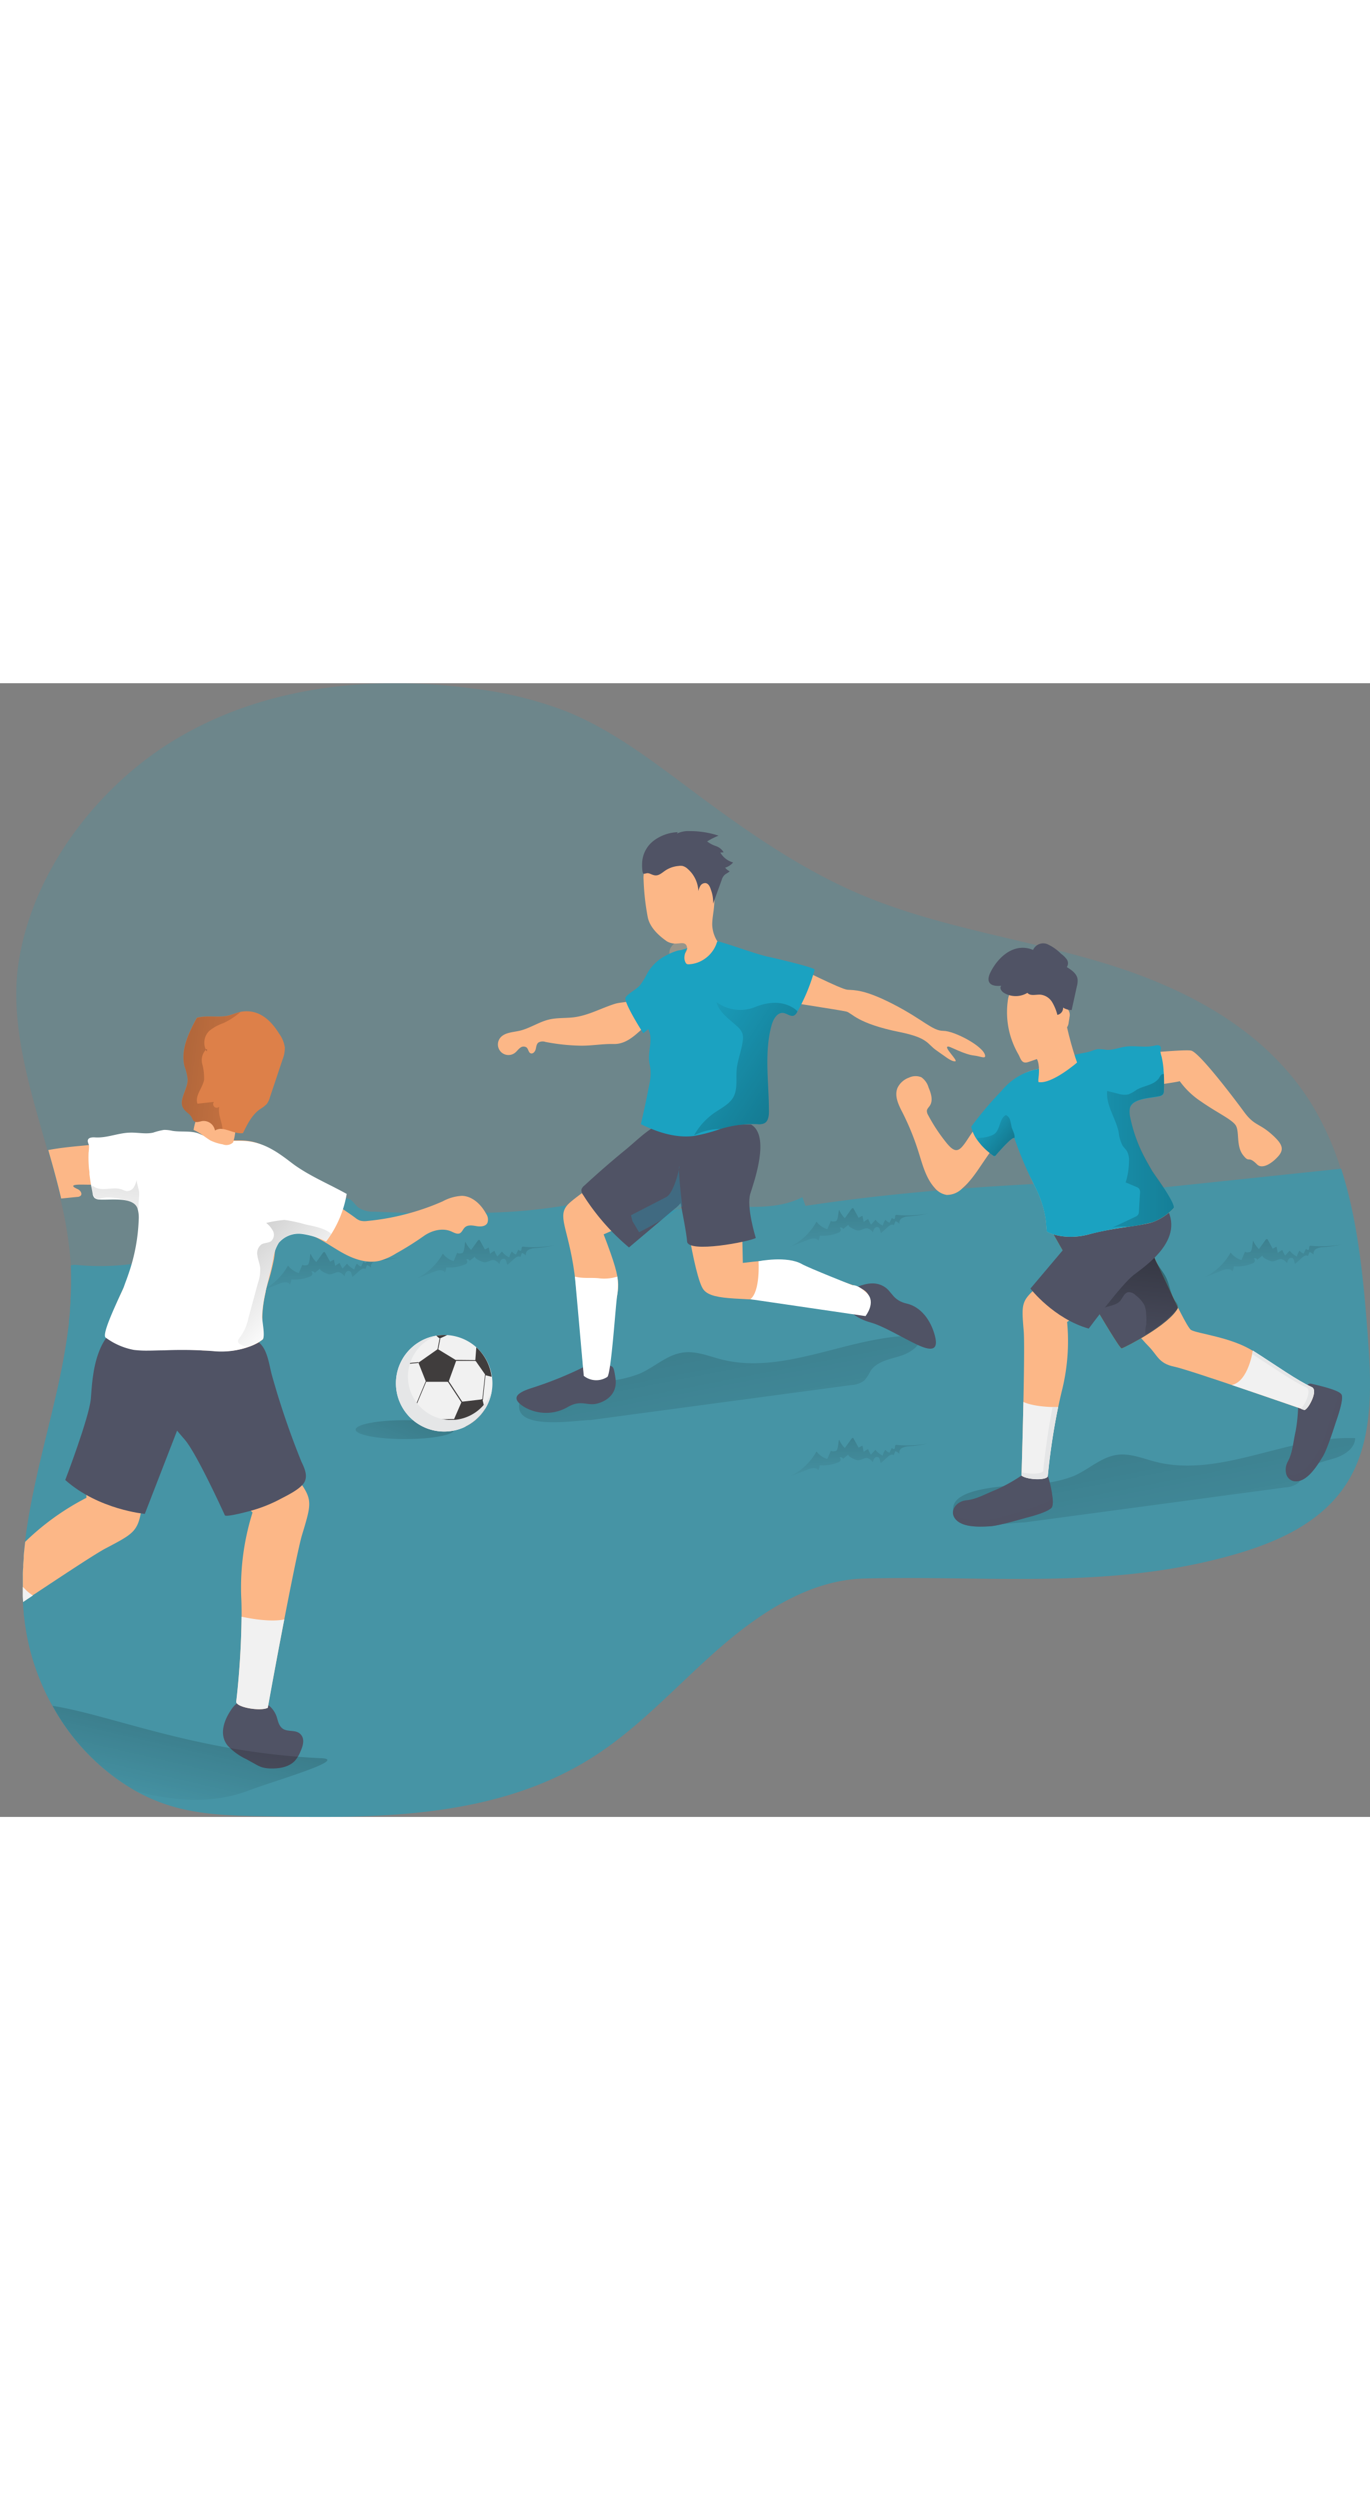 <svg id="Layer_1" data-name="Layer 1" xmlns="http://www.w3.org/2000/svg" xmlns:xlink="http://www.w3.org/1999/xlink" viewBox="0 0 332.99 275.44" data-imageid="football-team-monochromatic" imageName="Football team" class="illustrations_image" style="width: 151px;"><rect x="0" y="0" width="332.99" height="275.44" fill="#808080" stroke="none"/><defs><linearGradient id="linear-gradient" x1="302.1" y1="196.85" x2="325.39" y2="77.86" gradientTransform="matrix(1, 0, 0, -1, 0, 352)" gradientUnits="userSpaceOnUse"><stop offset="0.01"/><stop offset="0.08" stop-opacity="0.69"/><stop offset="0.21" stop-opacity="0.32"/><stop offset="1" stop-opacity="0"/></linearGradient><linearGradient id="linear-gradient-2" x1="196.59" y1="221.7" x2="219.88" y2="102.71" xlink:href="#linear-gradient"/><linearGradient id="linear-gradient-3" x1="316.69" y1="172.04" x2="313.32" y2="137.86" xlink:href="#linear-gradient"/><linearGradient id="linear-gradient-4" x1="148.35" y1="152.65" x2="130.63" y2="109.62" xlink:href="#linear-gradient"/><linearGradient id="linear-gradient-5" x1="246.22" y1="192.32" x2="201.32" y2="222.36" xlink:href="#linear-gradient"/><linearGradient id="linear-gradient-6" x1="356.81" y1="191.29" x2="285.41" y2="191.63" xlink:href="#linear-gradient"/><linearGradient id="linear-gradient-7" x1="287.81" y1="189.59" x2="276.2" y2="199.15" xlink:href="#linear-gradient"/><linearGradient id="linear-gradient-8" x1="117.75" y1="190.89" x2="118.42" y2="155.45" xlink:href="#linear-gradient"/><linearGradient id="linear-gradient-9" x1="155.39" y1="193.79" x2="156.06" y2="158.34" xlink:href="#linear-gradient"/><linearGradient id="linear-gradient-10" x1="84.11" y1="172.07" x2="84.78" y2="136.62" xlink:href="#linear-gradient"/><linearGradient id="linear-gradient-11" x1="246.19" y1="201.55" x2="246.87" y2="166.1" xlink:href="#linear-gradient"/><linearGradient id="linear-gradient-12" x1="246.16" y1="145.71" x2="246.84" y2="110.27" xlink:href="#linear-gradient"/><linearGradient id="linear-gradient-13" x1="346.84" y1="194.04" x2="347.51" y2="158.6" xlink:href="#linear-gradient"/><linearGradient id="linear-gradient-14" x1="91.8" y1="83.28" x2="79.65" y2="30.28" xlink:href="#linear-gradient"/><linearGradient id="linear-gradient-15" x1="76.56" y1="188.44" x2="112.34" y2="153" xlink:href="#linear-gradient"/><linearGradient id="linear-gradient-16" x1="71.65" y1="228.33" x2="64.56" y2="168.33" xlink:href="#linear-gradient"/><linearGradient id="linear-gradient-17" x1="88.05" y1="215.86" x2="88.4" y2="215.86" xlink:href="#linear-gradient"/><linearGradient id="linear-gradient-18" x1="50.68" y1="216.14" x2="113.21" y2="208.29" xlink:href="#linear-gradient"/></defs><title>5</title><g id="Layer_1-2" data-name="Layer 1"><path d="M365.93,240.31c-6.34,10.86-18.47,15.77-30,18.87-29.57,7.93-58.13,4.47-87.93,5.26-12.92.34-24.75,7.9-34.85,16.65s-19.2,19-30.27,26.22c-23.75,15.53-53.13,15.44-80.84,14.88-7.17-.13-14.43-.29-21.39-2.18-18.56-5-33.31-23.1-36.44-43.6-.07-.43-.13-.86-.18-1.28s-.08-.61-.12-.92a3.13,3.13,0,0,0-.07-.62,2.91,2.91,0,0,1-.07-.74c0-.25-.08-.77-.1-1.16s-.08-1-.11-1.56h0c0-.5-.05-1-.06-1.51v-2.16h0v-2.57a17.5,17.5,0,0,1,.09-2.17,1.61,1.61,0,0,0,0-.31c0-.62.08-1.24.13-1.86V259a11.89,11.89,0,0,1,.11-1.2c.07-.76.16-1.52.25-2.28h0c.08-.58.15-1.17.23-1.74l.06-.46c.08-.58.17-1.14.26-1.72s.21-1.3.32-2,.23-1.3.35-2c.24-1.3.5-2.62.77-3.92.14-.66.27-1.31.41-2l.44-2c.15-.66.29-1.31.45-2,.64-2.8,1.33-5.59,2-8.39.28-1.13.56-2.26.83-3.39.1-.4.19-.81.29-1.2l.54-2.31c.37-1.52.72-3.06,1.06-4.6.17-.76.33-1.53.49-2.3s.31-1.53.47-2.3l.32-1.68.24-1.35q.54-3,.92-5.92c.08-.58.15-1.16.22-1.74a2.16,2.16,0,0,0,0-.36,9.91,9.91,0,0,1,.12-1.08c.05-.52.1-1,.14-1.54a2.54,2.54,0,0,0,0-.39c0-.56.09-1.14.13-1.72v-.67c0-.51.06-1,.07-1.52q.13-3.39,0-6.79a8.5,8.5,0,0,0-.1-1.59,96.6,96.6,0,0,0-2.44-14.72c-.92-3.9-2-7.84-3.14-11.78-4.22-14.77-8.93-29.69-7.21-44.15,3-23.18,19.41-44.06,37.76-55.27,20.38-12.44,44.61-15.62,68-13.27,1.79.18,3.58.39,5.36.63A92.8,92.8,0,0,1,176,53.91c11.42,4.68,21.44,12.57,31.51,20.06,12.36,9.2,25.11,18,39,24,19,8.17,39.63,10.88,59.35,16.81s39.62,16,51,34.5a71.33,71.33,0,0,1,7,15.59c4.09,12.68,5.4,26.61,6.44,40.13C371.31,217,371.91,230.08,365.93,240.31Z" transform="translate(-38 -46.92)" fill="#1ba2c1" opacity="0.18" style="isolation:isolate" class="target-color"/><path d="M365.93,240.31c-6.34,10.86-18.47,15.77-30,18.87-29.57,7.93-58.13,4.47-87.93,5.26-12.92.34-24.75,7.9-34.85,16.65s-19.2,19-30.27,26.22c-23.75,15.53-53.13,15.44-80.84,14.88-7.17-.13-14.43-.29-21.39-2.18a42.9,42.9,0,0,1-9.48-3.86,53.14,53.14,0,0,1-20.43-20.78,56.72,56.72,0,0,1-6.53-19c-.07-.43-.13-.86-.18-1.28s-.08-.61-.12-.92a3.13,3.13,0,0,0-.07-.62,2.91,2.91,0,0,1-.07-.74c0-.25-.08-.77-.1-1.16s-.08-1-.11-1.56h0c0-.5-.05-1-.06-1.51v-4.74a17.5,17.5,0,0,1,.09-2.17,1.61,1.61,0,0,0,0-.31c0-.62.08-1.24.13-1.86v-.56a11.89,11.89,0,0,1,.11-1.2c.07-.76.16-1.52.25-2.28h0c.08-.58.15-1.17.23-1.74l.06-.46c.08-.58.17-1.14.26-1.72s.21-1.3.32-2,.23-1.3.35-2c.23-1.31.49-2.62.77-3.92.14-.66.27-1.31.41-2l.44-2c.15-.66.29-1.31.45-2,.64-2.8,1.33-5.59,2-8.39.28-1.13.55-2.26.83-3.39.1-.4.19-.81.29-1.2l.54-2.31c.37-1.52.72-3.06,1.06-4.6.17-.76.33-1.53.49-2.3s.31-1.54.47-2.3l.32-1.68.24-1.35q.54-3,.92-5.92c.08-.58.15-1.16.22-1.74a2.16,2.16,0,0,0,0-.36,9.91,9.91,0,0,1,.12-1.08c.05-.52.1-1,.14-1.54a2.54,2.54,0,0,0,0-.39c0-.57.09-1.14.13-1.72v-.67c0-.5.06-1,.07-1.52q.13-3.39,0-6.79a6.72,6.72,0,0,1,1-.16,57.89,57.89,0,0,0,13.48-.15,7,7,0,0,0,1.12-.15h0a58.28,58.28,0,0,0,17.74-5.56c2.6-1.31,5.18-2.83,8.06-3.15s5.86.62,8.8.42c5.09-.33,9.2-3.93,13.74-6.34.55-.3,1.1-.58,1.67-.83a3.94,3.94,0,0,1,1-.34,1.57,1.57,0,0,1,.61,0c1.17.16,1.76,1.46,2.67,2.2a6.55,6.55,0,0,0,3.88,1c2.78.12,5.57.22,8.37.28q6.69.16,13.39.08c1.69,0,3.38,0,5.07-.09a131.76,131.76,0,0,0,24.33-2.64c4.64-1,9.92-2.29,13.81.43a16.2,16.2,0,0,0,2.65,1.86c1.89.8,4,.06,6-.44,10-2.5,21.28,1.67,30.43-3l.75,2.11,2-.29c22-3.23,41.7-4.48,63.92-5.56,4.54,3,10.44,2.51,15.85,1.92l48.45-5.1c4.09,12.68,5.4,26.61,6.44,40.13C371.31,217,371.91,230.08,365.93,240.31Z" transform="translate(-38 -46.92)" fill="#1ba2c1" opacity="0.48" style="isolation:isolate" class="target-color"/><path d="M287,250.81l63.39-8.51a5.63,5.63,0,0,0,3.27-1.18,13.41,13.41,0,0,0,1.48-2.32c1.48-2.16,4.35-2.72,6.87-3.46s5.3-2.37,5.38-5c-16.43-.69-32.63,9.78-48.56,5.73-3-.78-6.09-2.09-9.21-1.69-3.95.5-7,3.59-10.67,5.17a29.42,29.42,0,0,1-7.74,1.78c-4,.55-21.09.21-21.53,5.89C269.15,253.37,283.63,250.81,287,250.81Z" transform="translate(-38 -46.92)" fill="url(#linear-gradient)"/><path d="M181.5,225.94l63.38-8.5a5.63,5.63,0,0,0,3.27-1.18,12.9,12.9,0,0,0,1.49-2.32c1.47-2.17,4.35-2.72,6.86-3.47s5.3-2.37,5.38-5c-16.43-.69-32.62,9.79-48.56,5.73-3-.77-6.09-2.08-9.21-1.68-4,.5-7,3.58-10.67,5.16a29,29,0,0,1-7.74,1.79c-4,.55-21.09.2-21.53,5.88C163.7,228.5,178.17,225.94,181.5,225.94Z" transform="translate(-38 -46.92)" fill="url(#linear-gradient-2)"/><path d="M195.27,129.83c-2.45,2.15-4.77,4.84-8.14,4.75-2.64-.07-5.37.45-8.06.4a48.57,48.57,0,0,1-8.5-.91,2.07,2.07,0,0,0-1.72.16c-.46.38-.49,1-.64,1.61s-.68,1.19-1.22,1-.54-1-1-1.42a1.29,1.29,0,0,0-1.59.11c-.46.35-.79.85-1.25,1.2a2.57,2.57,0,0,1-3.67-3.51c1-1.43,3.05-1.47,4.75-1.85,2.53-.57,4.74-2.16,7.26-2.75,2-.47,4.13-.28,6.17-.56,3.42-.47,6.47-2.19,9.72-3.22,1.2-.38,2.44-.34,3.62-.67,1.37-.38,2.51-1.49,3.8-2.09C200.51,119.44,195.27,129.83,195.27,129.83Z" transform="translate(-38 -46.92)" fill="#fcb787"/><path d="M187.6,215.8c.57,4-2.57,5.77-4.78,6.2s-3.72-1-6.75.73a10.52,10.52,0,0,1-10.7,0c-3.38-2.13-1.68-3.45,1.91-4.59a90.65,90.65,0,0,0,12-4.79c3.31-1.75,3.19-2.14,4.66-1.44C187.09,213.45,187,211.78,187.6,215.8Z" transform="translate(-38 -46.92)" fill="#505365"/><path d="M200.16,157.91c-.93-.15-22.12,13-24.43,16s.83,6.25,2.18,18.68,1.68,20.62,2.07,22.18,4.78,1.59,5.52-.08.8-7.36,1.55-13.43c1.06-8.67,2.94-6.71-2.33-20.44l19.46-8.53Z" transform="translate(-38 -46.92)" fill="#fcb787"/><path d="M180,169a1.91,1.91,0,0,0-.68.95,1.85,1.85,0,0,0,.42,1.3A54.76,54.76,0,0,0,190.88,184l11.22-9.48a7.26,7.26,0,0,0,1.54-1.59,7.53,7.53,0,0,0,.91-3c.75-5,1.39-10.37-.88-14.88a3.58,3.58,0,0,0-1-1.34,3.5,3.5,0,0,0-3.28-.18c-3.52,1.3-6.32,4.23-9.17,6.59Q185,164.38,180,169Z" transform="translate(-38 -46.92)" fill="#505365"/><path d="M246.34,193.56c2.62-1,4.72-1.19,6.62,0s2,3.29,5.43,4.08,5.85,4,6.85,7.83-1.14,3.67-4.54,2.05-8-4.42-11-5.26c-3.61-1-5.53-2.83-6.13-4.34C242.27,194.68,246.34,193.56,246.34,193.56Z" transform="translate(-38 -46.92)" fill="#505365"/><path d="M203.86,168.25c-.37.87,2.79,23,5.13,26s10.24,1.67,22.62,3.33S246,200,247.58,200s2.29-3.49,1.18-4.94-4.06-2-9.81-4.08c-8.56-3.12-5.8-5-20.4-3.22l-.46-22.23Z" transform="translate(-38 -46.92)" fill="#fcb787"/><path d="M198.85,154.14c2,5.45,6,25.44,6.15,28.39s15.18.08,16.7-.83c0,0-2.34-7.57-1.33-10.75s4.85-14.08.19-16.81Z" transform="translate(-38 -46.92)" fill="#505365"/><path d="M228.8,114.59c3.34,1.41,13.5,6.67,15.17,6.8s4.11-.13,11.31,3.6,9.33,6.39,12,6.39,9.82,3.75,10.16,6c.14.89-1.16.17-2.69,0-2.29-.24-5.68-2.13-6.19-2.18-1.61-.16,2.59,3.59,1.56,3.59s-2.31-1.14-4.54-2.68-1.9-3-8.79-4.41c-10.54-2.11-11.69-4.66-13.06-5s-17-2.74-17-2.74Z" transform="translate(-38 -46.92)" fill="#fcb787"/><path d="M211.25,107.3a4.4,4.4,0,0,0-.22,3.23c-2.13,2.94-6.43,7.86-10,6.11,0-1.26-.14-2.51-.3-3.76C200,108.16,211.25,107.3,211.25,107.3Z" transform="translate(-38 -46.92)" fill="#fcb787" opacity="0.3" style="isolation:isolate"/><path d="M202.29,88.64h-.12a33.6,33.6,0,0,0-3.45.9c-1.73.56-3.6,1.46-4.13,3.2a5.78,5.78,0,0,0-.16,1.9,58.81,58.81,0,0,0,1,9.07c.49,2.54,2.67,4.54,4.69,5.94a4.16,4.16,0,0,0,2.47.51c.71,0,1.66-.34,2.18.34a1.62,1.62,0,0,1-.05,1.73c-.3.54-.75,1-1.06,1.5a1.68,1.68,0,0,0-.14,1.74,2.08,2.08,0,0,0,1.87.65,8.61,8.61,0,0,0,4.59-1.39,5.7,5.7,0,0,0,2.54-4,1.94,1.94,0,0,0,0-.68,2,2,0,0,0-.2-.48,8.07,8.07,0,0,1-1.21-4c0-1.5.34-3,.45-4.46.26-3.13.06-7.06-2.15-9.51a12,12,0,0,0-3.29-2.31,6.3,6.3,0,0,0-2.05-.82A5.61,5.61,0,0,0,202.29,88.64Z" transform="translate(-38 -46.92)" fill="#fcb787"/><g opacity="0.3"><path d="M203,165a2.07,2.07,0,0,1,.06-.61C203.18,164.18,203.15,164.45,203,165Z" transform="translate(-38 -46.92)" fill="#1ba2c1" class="target-color"/><path d="M203.83,174a78.56,78.56,0,0,1-10.49,6.3s-.53-.84-1.61-2.68l-.36-1.44,8.59-4.43c1.49-.77,2.71-5,3.08-6.71C203,167.19,203.83,173.94,203.83,174Z" transform="translate(-38 -46.92)" fill="#1ba2c1" class="target-color"/></g><path d="M353.53,221.58a39,39,0,0,1-.62,7.07c-.66,3-.73,5.22-1.92,7.42s-.18,5.12,2.48,4.72,4.81-4,6-5.91,3-7.81,3.35-8.82,1.77-5.11,1.28-6.26-5.59-2.26-7.37-2.69S353.53,221.58,353.53,221.58Z" transform="translate(-38 -46.92)" fill="#505365"/><path d="M364.06,219.8a2.05,2.05,0,0,0-.87-.7,23.11,23.11,0,0,1-1.36,5.43c-.38,1-2.2,6.9-3.35,8.81s-3.31,5.51-6,5.92a2.46,2.46,0,0,1-1.91-.46,2.42,2.42,0,0,0,2.76,2l.11,0c2.65-.4,4.81-4,6-5.91s3-7.81,3.35-8.82S364.55,221,364.06,219.8Z" transform="translate(-38 -46.92)" fill="#505365" opacity="0.5" style="isolation:isolate"/><path d="M286.29,239.41a38.73,38.73,0,0,1-6.2,3.45c-2.89,1.16-4.73,2.32-7.22,2.57s-4.34,2.72-2.52,4.7,6,1.74,8.24,1.62,8.13-1.91,9.18-2.17,5.22-1.4,5.9-2.45-.37-6-1-7.67S286.29,239.41,286.29,239.41Z" transform="translate(-38 -46.92)" fill="#505365"/><path d="M293.7,244.78c-.7,1.22-5,2.56-6.1,2.86s-7.19,2.39-9.49,2.53-6.56.4-8.46-1.83a2.44,2.44,0,0,0,.7,1.79c1.82,2,6,1.74,8.24,1.62s8.13-1.91,9.18-2.17,5.22-1.4,5.9-2.45a5.07,5.07,0,0,0,.11-2.65A1.11,1.11,0,0,1,293.7,244.78Z" transform="translate(-38 -46.92)" fill="#505365" opacity="0.5" style="isolation:isolate"/><path d="M356.85,218c-3.54-1.59-8.72-5.3-14.34-8.87-5.26-3.33-13.33-4.15-15-5.07s-12.92-26.54-13.31-26.93-20.08,3.77-20.08,3.77c1.57,2.52,20.76,24.82,23,27.06s2.46,4.21,6.26,5,30.82,10.23,31.62,10.5S358.56,218.72,356.85,218Z" transform="translate(-38 -46.92)" fill="#fcb787"/><path d="M294.09,180.85s15.76,27.93,16.55,27.68,11.58-5.7,13.69-9.87l-10.16-21.58Z" transform="translate(-38 -46.92)" fill="#a2b650"/><path d="M294.09,180.85s15.76,27.93,16.55,27.68,11.58-5.7,13.69-9.87l-10.16-21.58Z" transform="translate(-38 -46.92)" fill="#505365"/><path d="M316.57,200a6,6,0,0,0-.39-1.91,7.15,7.15,0,0,0-2.11-2.43,2.42,2.42,0,0,0-1.8-.8c-1,.15-1.37,1.38-2,2.14-1.21,1.34-3.45,1.12-4.88,2.22,1.58-2.63,3-5.34,4.38-8.1a19.07,19.07,0,0,1,1.66-3,16.57,16.57,0,0,1,2.57-2.59l3.29-2.86a.42.42,0,0,1,.14-.09c.15,0,.24.16.28.31a26.48,26.48,0,0,0,1.1,4.2c.66,1.48,1.84,2.67,2.56,4.11,1,1.93,1.08,4.26,2.39,6a2.22,2.22,0,0,1,.53.93,1.71,1.71,0,0,1-.58,1.32,33.05,33.05,0,0,1-6.31,5.18,2.31,2.31,0,0,1-1,.47,9,9,0,0,1,.22-2.48A19.1,19.1,0,0,0,316.57,200Z" transform="translate(-38 -46.92)" fill="url(#linear-gradient-3)"/><path d="M320.61,173.06c1.46,2.52,2.84,6.17-.85,9.68s-9.37,10.81-22.39,19.37a49.46,49.46,0,0,1-1.28,16.75,149.55,149.55,0,0,0-3.43,20.6c0,1.18-5.06,1-6.37-.05,0,0,.92-30.35.53-35.1-.61-7.33-.61-7.33,4.66-11.88s13.1-14,13.1-14Z" transform="translate(-38 -46.92)" fill="#fcb787"/><path d="M288.45,194s5.64,7.29,14.17,9.72c0,0,7.93-10.69,10.89-13s13.64-9.23,7.1-17.74l-17.93,4.17Z" transform="translate(-38 -46.92)" fill="#505365"/><path d="M347,156.43c-3-2.64-4.16-2-6.63-5.37s-10.9-14.48-12.86-14.88-15.81,1.2-20.22.91a18.5,18.5,0,0,0-9.66,2.3,4.81,4.81,0,0,1-3.13.54c-5.34,1.08-7.25.3-12.4,6A112.46,112.46,0,0,0,273,158c-1.71,2.54-2.66,3.4-4.87.69a41.5,41.5,0,0,1-4.53-6.83,2.07,2.07,0,0,1-.32-1c0-.52.48-.9.75-1.34.81-1.29.25-3-.33-4.37a4.6,4.6,0,0,0-1.75-2.49,3.69,3.69,0,0,0-3,.08,4.92,4.92,0,0,0-2.81,2.51c-.81,2,.27,4.13,1.23,6a62.64,62.64,0,0,1,3.84,9.42c1,3.13,1.8,6.48,4,8.89a4.75,4.75,0,0,0,2.88,1.68,5.24,5.24,0,0,0,3.74-1.53c2.47-2.11,4.13-5,6-7.65a21.92,21.92,0,0,1,3.81-4.4c1.13-.94,2.84-1.43,3.71-2.6a38.8,38.8,0,0,0,4.14,14c3.49,6.82,2.55,10.74,3.07,11.14s4.7,2.13,10.21.59,12.58-2,15.34-2.91a13.57,13.57,0,0,0,5.13-3.37c.39-.39-4-7.89-7.13-11.44s-6.57-16.28-7.09-17.2c0,0,13.89-1.75,15.73-2.26a19.9,19.9,0,0,0,5.27,5c3.78,2.64,7.24,4.2,8.28,5.65s.09,5,1.78,7.23,1.13,0,3.47,2.35c.93.93,2.75.42,4.72-1.54S350,159.07,347,156.43Z" transform="translate(-38 -46.92)" fill="#fcb787"/><path d="M292.66,239.46a161.7,161.7,0,0,1,2.5-16.66h0c-6.16,0-8.41-1.27-8.41-1.27h0c-.19,8.94-.46,17.88-.46,17.88C287.6,240.47,292.65,240.64,292.66,239.46Z" transform="translate(-38 -46.92)" fill="#f1f1f1"/><path d="M295.16,222.8h-1.33c-1.32,6.72-2.23,14.44-2.24,15.36s-3.32,1-5.27.45v.84c1.31,1.06,6.36,1.23,6.37.05a161.7,161.7,0,0,1,2.5-16.66Z" transform="translate(-38 -46.92)" fill="#e5e6e7"/><path d="M337.4,217.42h0c8.3,2.8,17.14,5.88,17.59,6,.78.26,3.57-4.74,1.86-5.51-3.54-1.59-8.72-5.3-14.34-8.87C342.51,209.08,341.44,216.55,337.4,217.42Z" transform="translate(-38 -46.92)" fill="#f1f1f1"/><path d="M356.85,218c-3.54-1.59-8.72-5.3-14.34-8.87,0,0-.05.3-.15.78,5.15,3.32,9.85,6.62,13.13,8.09,1.42.64-.26,4.18-1.32,5.22l.82.29C355.77,223.72,358.56,218.72,356.85,218Z" transform="translate(-38 -46.92)" fill="#e5e6e7"/><path d="M323.22,174.52a13.65,13.65,0,0,1-5.13,3.37,45.72,45.72,0,0,1-5.92,1.11,83.67,83.67,0,0,0-9.42,1.8c-5.51,1.53-9.69-.19-10.21-.59s.42-4.31-3.07-11.15a93.45,93.45,0,0,1-4.9-11.58h0c-.3-.71-3.78,3.26-4.62,4.24l-.19.21-.18-.12a16.35,16.35,0,0,1-3.1-2.71l-.15-.19c-.05-.06-.1-.13-.16-.19l-.33-.41a8.76,8.76,0,0,1-1.78-3.63A84.52,84.52,0,0,1,281.4,146a15.26,15.26,0,0,1,8-5.17c1.45-.33,3-.45,4.39-.83a18.92,18.92,0,0,0,4.46-2.32c1.52-.87,3.39-.83,5.05-1.4a7.07,7.07,0,0,1,1.55-.46A14.08,14.08,0,0,1,307,136c1.54.08,3-.56,4.55-.78,2.3-.33,4.69.3,7-.23.52-.13,1.2-.26,1.49.18s0,.85,0,1.27a9.86,9.86,0,0,0,.32,1.3,21.72,21.72,0,0,1,.45,3c0,.41.06.81.08,1.22.06,1.32.06,2.65,0,4a1.44,1.44,0,0,1-.24.9,1.63,1.63,0,0,1-.88.43c-2,.48-6.76.48-7.17,3.06a6.11,6.11,0,0,0,.12,2.13,36.72,36.72,0,0,0,3.84,10.34c.44.82.91,1.64,1.39,2.46S324.07,173.67,323.22,174.52Z" transform="translate(-38 -46.92)" fill="#1ba2c1" class="target-color"/><path d="M296.79,126c-.34,2.25,2,10.35,3,13.08,0,0-6.1,5.3-9.35,4.75,0,0-.15-.1,0-1.22s.25-3.92-.69-4.69,5.55-9.23,5.55-9.23Z" transform="translate(-38 -46.92)" fill="#fcb787"/><path d="M296.24,134.27l.2-1.58a25.11,25.11,0,0,1,.68-2.75l-1,1.56s-6.72,5.25-6,5.85a3.09,3.09,0,0,1,.6,2.14h0S293.68,140.06,296.24,134.27Z" transform="translate(-38 -46.92)" fill="#fcb787" opacity="0.3" style="isolation:isolate"/><path d="M297.93,128.12v.12l-.19,1.16a2.5,2.5,0,0,1-.46,1.23c-.26.3-.66.44-.94.72A15.43,15.43,0,0,0,295,133.5a11.44,11.44,0,0,1-1.74,1.94c-1.06.95-2.16,2.39-3.54,2.9-.59.21-1.21.43-1.81.62-1.61.53-1.78-.8-2.38-1.86a21.61,21.61,0,0,1-1.82-4.12,20.33,20.33,0,0,1-.77-8.8,7.11,7.11,0,0,1,.31-1.44,7.21,7.21,0,0,1,9.38-4l.5.23c2.41,1.37,3.49,4.31,3.63,7a.69.69,0,0,1,.77.16A2.19,2.19,0,0,1,297.93,128.12Z" transform="translate(-38 -46.92)" fill="#fcb787"/><path d="M236,116.51a43.91,43.91,0,0,1-4.17,10.16.54.54,0,0,1-.07.13,2,2,0,0,1-.74.85c-.82.38-1.69-.47-2.59-.61-1.5-.22-2.49,1.5-2.9,3-1.83,6.73-.64,13.87-.63,20.86,0,1.11-.15,2.44-1.13,2.94a3.25,3.25,0,0,1-1.69.21,26.57,26.57,0,0,0-7.74.82c-.41.1-.82.22-1.24.35a42.34,42.34,0,0,1-6.34,1.69c-4.46.59-8.95-.89-13-2.86q1.11-4.67,2-9.37a13,13,0,0,0,.37-3.35c0-1-.31-1.9-.38-2.86-.16-2.53,1-5.26-.19-7.49a15.27,15.27,0,0,0-1.18,1c-.06,0-4.83-7.52-4.34-8.65.36-.86,2.77-2.11,3.49-3a16.94,16.94,0,0,0,1.75-2.84,10.86,10.86,0,0,1,4.58-4.4,15,15,0,0,1,2.73-1.17c.36-.11.73-.11,1.1-.21l1.41-.42a4.49,4.49,0,0,0-.73,2,2.51,2.51,0,0,0,.33,1.61c.24.35.51.33.92.3a7.27,7.27,0,0,0,2.67-.73,7.71,7.71,0,0,0,3.75-4c.06-.16.12-.32.17-.48s.09-.27.22-.31a.42.42,0,0,1,.27,0c3.94,1.1,7.71,2.62,11.68,3.63C225.4,113.5,236.13,116,236,116.51Z" transform="translate(-38 -46.92)" fill="#1ba2c1" class="target-color"/><path d="M148.44,228.27c0,1.26-5.37,2.29-12,2.29s-12-1-12-2.29,5.37-2.3,12-2.3S148.44,227,148.44,228.27Z" transform="translate(-38 -46.92)" fill="url(#linear-gradient-4)"/><path d="M146,228.73A11.73,11.73,0,1,1,157.69,217v0A11.71,11.71,0,0,1,146,228.73Z" transform="translate(-38 -46.92)" fill="#f1f1f1"/><path d="M136.51,212.16v-1.89a11.47,11.47,0,0,0-1.9,4.44l1.82-2.34,3.28-.31v-.19Z" transform="translate(-38 -46.92)" fill="#403d3d"/><path d="M153.77,208.25l-.24,3.12-4.68-.05h-.12l-4.19-2.55v-.09l.49-2.54h-.19l-.5,2.6h0L139.7,212l1.76,4.45v.1l-2.26,5.38h0l-3.08-.43.09-.05-1.74-3.51a5.32,5.32,0,0,0,.06.56l1.5,3h.09v1.58a11.81,11.81,0,0,0,5.21,4.63h.22l.79-1.73h0l6-.09v-.2l-6,.1h-.09l-2.91-3.72V222l2.25-5.36h5.17l.15.08,3.23,4.91h0l-1.83,4.21,2.65,1.71.29-.05a11.65,11.65,0,0,0,4.58-4.2l-.53-2.25h.07l.64-6h0l1.48.37A11.72,11.72,0,0,0,153.77,208.25Zm2.11,6.69-.64,5.88-.33.12-4.53.53-.07-.05-3.23-4.92h0l1.79-4.94h4.63l.18.11,2.24,3.21Z" transform="translate(-38 -46.92)" fill="#403d3d"/><path d="M146,205.28a11.58,11.58,0,0,0-1.95.17l.8.69,1.83-.83C146.49,205.3,146.27,205.28,146,205.28Z" transform="translate(-38 -46.92)" fill="#403d3d"/><path d="M147.64,225.93a10.55,10.55,0,0,1-3.44-20.5,11.72,11.72,0,1,0,13.33,13.41A10.5,10.5,0,0,1,147.64,225.93Z" transform="translate(-38 -46.92)" fill="#e5e6e7"/><path d="M194.07,90.81a7.15,7.15,0,0,1,2.73-5.56,10.35,10.35,0,0,1,5.94-2.14l-.22.35a6.5,6.5,0,0,1,3.13-.61,22.19,22.19,0,0,1,7,1.11,17.13,17.13,0,0,0-2.77,1.4A7.1,7.1,0,0,0,212,86.49,3.39,3.39,0,0,1,213.88,88l-.8.06a5.18,5.18,0,0,0,3.11,2.41,4.2,4.2,0,0,1-1.94,1.27,3.1,3.1,0,0,0,1.1.87c-.36.41-.95.56-1.34,1a2.7,2.7,0,0,0-.59,1.09l-2.1,5.79a8.27,8.27,0,0,0-.51-3.34c-.22-.72-.57-1.56-1.32-1.67a1.38,1.38,0,0,0-1.23.62,4,4,0,0,0-.52,1.35A7.53,7.53,0,0,0,205.11,92a2.93,2.93,0,0,0-1.2-.68,3.06,3.06,0,0,0-1,0,6.89,6.89,0,0,0-3.3,1.18c-.73.51-1.46,1.19-2.35,1.11s-1.42-.68-2.15-.5-.81.2-.94-.44A10.39,10.39,0,0,1,194.07,90.81Z" transform="translate(-38 -46.92)" fill="#505365"/><path d="M278.89,116.87c-.46.87-.92,2-.39,2.8s1.84.87,2.89.75c-.55.47,0,1.36.63,1.73a5.55,5.55,0,0,0,5.7,0c.73.85,2.09.36,3.21.44a3.82,3.82,0,0,1,2.78,1.78A11.43,11.43,0,0,1,295,127.5a1.71,1.71,0,0,0,1.39-1.78,3.77,3.77,0,0,0,2.09.6l1.27-5.8a4.7,4.7,0,0,0,.16-1.75c-.22-1.32-1.47-2.18-2.61-2.88a1.66,1.66,0,0,0,0-1.86,6.16,6.16,0,0,0-1.41-1.38,11.12,11.12,0,0,0-3.39-2.36,2.69,2.69,0,0,0-3.4,1.43C284.71,109.9,280.85,113.14,278.89,116.87Z" transform="translate(-38 -46.92)" fill="#505365"/><path d="M177.74,191.09c2.08.5,3.51.21,5.65.38a10.61,10.61,0,0,0,4.65-.38,15.17,15.17,0,0,1,0,4.36c-.38,2-1.46,19.14-2.42,20a4.87,4.87,0,0,1-5.73-.25Z" transform="translate(-38 -46.92)" fill="#fff"/><path d="M222.37,187.36s.48,7.32-2,9.22l28,4.1s2.67-3.35.32-5.59-3.44-1.88-3.44-1.88S234.61,189,233,188.09C229.31,185.94,222.37,187.36,222.37,187.36Z" transform="translate(-38 -46.92)" fill="#fff"/><path d="M231.83,126.67a.54.54,0,0,1-.07.13,2,2,0,0,1-.74.85c-.82.38-1.69-.47-2.59-.61-1.5-.22-2.49,1.5-2.9,3-1.83,6.73-.64,13.87-.63,20.86,0,1.11-.15,2.44-1.13,2.94a3.25,3.25,0,0,1-1.69.21,26.57,26.57,0,0,0-7.74.82c-.41.1-.82.22-1.24.35a14.22,14.22,0,0,0-6.42,1.57,16.34,16.34,0,0,1,5-5.52c1.68-1.16,3.69-2.1,4.64-3.91,1-2,.54-4.34.73-6.56s1.19-4.59,1.48-7a3.92,3.92,0,0,0-.09-1.8,4.39,4.39,0,0,0-1.3-1.74c-1.93-1.77-4.34-3.35-5-5.87a9.71,9.71,0,0,0,9.28,1.25c3-1.22,6.45-1.69,9.44.2A3.68,3.68,0,0,1,231.83,126.67Z" transform="translate(-38 -46.92)" fill="url(#linear-gradient-5)"/><path d="M323.22,174.52a13.65,13.65,0,0,1-5.13,3.37,45.72,45.72,0,0,1-5.92,1.11,11.51,11.51,0,0,0-3.75.14c1.82-.83,3.64-1.68,5.44-2.55a1.57,1.57,0,0,0,.85-.69,1.92,1.92,0,0,0,.11-.58c.09-1.48.17-3,.26-4.43a1.63,1.63,0,0,0-.22-1.18,1.74,1.74,0,0,0-.63-.4l-2.63-1.11a17.85,17.85,0,0,0,.81-5.13,4.6,4.6,0,0,0-.48-2.42c-.3-.51-.77-.91-1.09-1.41a9,9,0,0,1-.94-3.25c-.71-3.4-3.12-6.49-2.79-10l2.62.65a5.21,5.21,0,0,0,2.54.18,9.58,9.58,0,0,0,2-1.12c1.18-.69,2.56-.93,3.8-1.52a4.61,4.61,0,0,0,1.5-1.13c.3-.35.51-1.07,1-1.15a.44.44,0,0,1,.32,0c.06,1.32.06,2.65,0,4a1.44,1.44,0,0,1-.24.9,1.63,1.63,0,0,1-.88.43c-2,.48-6.76.48-7.17,3.06a6.11,6.11,0,0,0,.12,2.13,36.72,36.72,0,0,0,3.84,10.34c.44.82.91,1.64,1.39,2.46S324.07,173.67,323.22,174.52Z" transform="translate(-38 -46.92)" fill="url(#linear-gradient-6)"/><path d="M284.56,157.47c-.3-.71-3.78,3.26-4.62,4.24h-.05l-.32.08a16.35,16.35,0,0,1-3.1-2.71l-.15-.19c-.05-.06-.1-.13-.16-.19l-.33-.41a1.23,1.23,0,0,1-.29-.92,8.35,8.35,0,0,0,3.25-.49,3.7,3.7,0,0,0,.93-.47c1.44-1.11,1.16-3.73,2.77-4.57a1.82,1.82,0,0,1,1,1.15,14.81,14.81,0,0,1,.34,1.53C284,155.5,284.8,156.45,284.56,157.47Z" transform="translate(-38 -46.92)" fill="url(#linear-gradient-7)"/><path d="M108,188.4a5.29,5.29,0,0,0,2.63,1.83l.92-2.15c-.18.43,1.1.3,1.29.11.43-.44.46-2.07.64-2.68a6.67,6.67,0,0,0,1.4,2.05l1.59-2.21c.1-.13.24-.28.4-.23a.35.35,0,0,1,.18.2l1.18,2.14.93-.49.31,1.52a5.63,5.63,0,0,1,1.1-.72,5.8,5.8,0,0,0,.69,1.36l1.08-1.19a5.26,5.26,0,0,0,1.78,1.43,4,4,0,0,1,.63-1.43,2.59,2.59,0,0,0,1,.73l.58-1.19a1,1,0,0,0,.56.29c.35-.17.08-.82.41-1a.47.47,0,0,1,.33,0,27.45,27.45,0,0,0,7.46-.36,27.28,27.28,0,0,1-4.67.7,3.63,3.63,0,0,0-1.61.41,1.24,1.24,0,0,0-.61,1.42,2.57,2.57,0,0,0-1-.66l-.39,1c-.35-.38-1,0-1.35.31l-1.78,1.59c-.27-.46-.18-1.18-.66-1.42a.77.77,0,0,0-.91.27,2.39,2.39,0,0,0-.38,1,2.42,2.42,0,0,0-1.29-1c-.83-.18-1.55.65-2.53.49-.2,0-2.68-1-2-1.47l-1.42,1.15a.6.6,0,0,0-.75-.37l-.1,0a.69.69,0,0,1,.11,1,.72.72,0,0,1-.41.24,9.52,9.52,0,0,1-4.54.7,2.11,2.11,0,0,1-.35,1.24c-.45-.78-1.62-.56-2.46-.23-1.48.6-3,1.18-4.47,1.74A14.66,14.66,0,0,0,108,188.4Z" transform="translate(-38 -46.92)" fill="url(#linear-gradient-8)"/><path d="M145.63,185.5a5.29,5.29,0,0,0,2.63,1.83l.92-2.15c-.18.43,1.1.3,1.29.11.43-.44.46-2.07.64-2.68a6.51,6.51,0,0,0,1.4,2l1.59-2.21c.1-.13.24-.28.4-.23a.35.35,0,0,1,.18.2l1.18,2.14.93-.49.31,1.53a4.44,4.44,0,0,1,1.1-.72,5.74,5.74,0,0,0,.69,1.35L160,185a5,5,0,0,0,1.78,1.43,3.71,3.71,0,0,1,.63-1.42,2.76,2.76,0,0,0,1,.72l.58-1.19a.85.85,0,0,0,.56.29c.35-.17.08-.82.41-1a.47.47,0,0,1,.33,0,27.45,27.45,0,0,0,7.46-.36,27.28,27.28,0,0,1-4.67.7,3.63,3.63,0,0,0-1.61.41,1.24,1.24,0,0,0-.61,1.42,2.69,2.69,0,0,0-1-.66l-.39,1c-.35-.38-1,0-1.35.31l-1.78,1.59c-.27-.46-.18-1.18-.66-1.42a.78.78,0,0,0-.92.27,2.38,2.38,0,0,0-.37,1,2.42,2.42,0,0,0-1.29-1c-.83-.18-1.55.65-2.53.5-.2,0-2.68-1-2-1.47l-1.42,1.15a.6.6,0,0,0-.76-.37l-.09,0a.69.69,0,0,1,.11,1,.72.72,0,0,1-.41.24,9.52,9.52,0,0,1-4.54.7,2.11,2.11,0,0,1-.35,1.24c-.45-.78-1.62-.56-2.46-.23q-2.23.9-4.47,1.74A14.62,14.62,0,0,0,145.63,185.5Z" transform="translate(-38 -46.92)" fill="url(#linear-gradient-9)"/><path d="M74.37,207.22A5.29,5.29,0,0,0,77,209.05l.92-2.15c-.18.43,1.1.3,1.29.11.43-.43.46-2.06.64-2.68a6.51,6.51,0,0,0,1.4,2l1.59-2.21c.1-.13.24-.28.4-.23a.35.35,0,0,1,.18.2l1.18,2.14.93-.49.31,1.53a4.44,4.44,0,0,1,1.1-.72,5.74,5.74,0,0,0,.69,1.35l1.08-1.19a5,5,0,0,0,1.78,1.43,3.94,3.94,0,0,1,.63-1.42,2.76,2.76,0,0,0,1,.72l.58-1.19a.85.85,0,0,0,.56.29c.35-.17.08-.82.41-1a.47.47,0,0,1,.33,0,27.85,27.85,0,0,0,7.46-.35,28.29,28.29,0,0,1-4.67.69,3.63,3.63,0,0,0-1.61.41,1.24,1.24,0,0,0-.61,1.42,2.69,2.69,0,0,0-1-.66l-.39,1c-.35-.37-1,0-1.35.31L90.07,210c-.27-.47-.18-1.19-.66-1.43a.78.78,0,0,0-.92.27,2.38,2.38,0,0,0-.37,1,2.42,2.42,0,0,0-1.29-1c-.83-.18-1.55.65-2.53.5-.2,0-2.68-1-2-1.47L80.83,209a.6.6,0,0,0-.76-.37l-.09,0a.69.69,0,0,1,.11,1,.72.72,0,0,1-.41.24,9.52,9.52,0,0,1-4.54.7,2.11,2.11,0,0,1-.35,1.24c-.45-.78-1.62-.56-2.46-.23-1.48.6-3,1.18-4.47,1.74A14.66,14.66,0,0,0,74.37,207.22Z" transform="translate(-38 -46.92)" fill="url(#linear-gradient-10)"/><path d="M236.46,177.74a5.24,5.24,0,0,0,2.63,1.83l.92-2.15c-.18.43,1.1.3,1.29.11.43-.44.46-2.07.64-2.68a6.67,6.67,0,0,0,1.4,2.05l1.59-2.21c.1-.13.24-.28.39-.23s.14.12.19.2l1.18,2.14.93-.49.31,1.52a4.75,4.75,0,0,1,1.1-.72,6.18,6.18,0,0,0,.68,1.36l1.09-1.19a5,5,0,0,0,1.78,1.43,3.71,3.71,0,0,1,.63-1.42,2.76,2.76,0,0,0,1,.72l.58-1.19a.85.85,0,0,0,.56.29c.34-.17.08-.82.4-1a.5.5,0,0,1,.34,0,27.45,27.45,0,0,0,7.46-.36,27.4,27.4,0,0,1-4.68.7,3.55,3.55,0,0,0-1.6.41,1.26,1.26,0,0,0-.62,1.42,2.57,2.57,0,0,0-1-.66l-.39,1c-.35-.38-1,0-1.35.31l-1.78,1.59c-.27-.46-.18-1.18-.66-1.42a.78.78,0,0,0-.92.27,2.38,2.38,0,0,0-.37,1,2.42,2.42,0,0,0-1.29-1c-.83-.18-1.56.65-2.54.5-.19,0-2.67-1-2-1.48l-1.42,1.15a.6.6,0,0,0-.77-.36l-.09,0a.69.69,0,0,1,.11,1,.72.72,0,0,1-.41.24,9.26,9.26,0,0,1-4.53.7,2.11,2.11,0,0,1-.35,1.24c-.45-.78-1.62-.56-2.46-.23q-2.24.9-4.47,1.74A14.7,14.7,0,0,0,236.46,177.74Z" transform="translate(-38 -46.92)" fill="url(#linear-gradient-11)"/><path d="M236.46,233.57a5.14,5.14,0,0,0,2.63,1.83l.92-2.14c-.18.42,1.1.29,1.29.11.43-.44.46-2.07.64-2.69a6.6,6.6,0,0,0,1.4,2.06l1.59-2.21c.1-.14.24-.29.39-.23s.14.12.19.2l1.18,2.14.93-.5.31,1.53A4.79,4.79,0,0,1,249,233a6.11,6.11,0,0,0,.68,1.35l1.09-1.18a5.12,5.12,0,0,0,1.78,1.42,3.71,3.71,0,0,1,.63-1.42,2.47,2.47,0,0,0,1,.72l.58-1.18a.84.84,0,0,0,.56.28c.34-.16.08-.81.4-1a.5.5,0,0,1,.34,0,27.45,27.45,0,0,0,7.46-.36,28.41,28.41,0,0,1-4.68.69,3.87,3.87,0,0,0-1.6.41,1.28,1.28,0,0,0-.62,1.42,2.82,2.82,0,0,0-1-.66l-.39,1c-.35-.38-1,0-1.35.3l-1.78,1.6c-.27-.47-.18-1.19-.66-1.43a.8.8,0,0,0-.92.28,2.51,2.51,0,0,0-.37.95,2.51,2.51,0,0,0-1.29-1c-.83-.18-1.56.65-2.54.5-.19,0-2.67-1-2-1.47l-1.42,1.15a.6.6,0,0,0-.77-.36l-.09,0a.67.67,0,0,1,.12.94.68.68,0,0,1-.42.25,9.37,9.37,0,0,1-4.53.71,2.06,2.06,0,0,1-.35,1.23c-.45-.78-1.62-.55-2.46-.22q-2.24.89-4.47,1.74A14.61,14.61,0,0,0,236.46,233.57Z" transform="translate(-38 -46.92)" fill="url(#linear-gradient-12)"/><path d="M337.11,185.24a5.2,5.2,0,0,0,2.63,1.83l.92-2.14c-.18.42,1.11.29,1.29.11.43-.44.46-2.07.64-2.69a6.77,6.77,0,0,0,1.4,2.06l1.59-2.21c.1-.14.24-.29.4-.23s.14.12.19.2l1.17,2.14.93-.5.32,1.53a4.9,4.9,0,0,1,1.09-.72,6.87,6.87,0,0,0,.69,1.35l1.09-1.18a5,5,0,0,0,1.77,1.42,3.94,3.94,0,0,1,.63-1.42,2.47,2.47,0,0,0,1,.72l.57-1.18a.89.89,0,0,0,.57.28c.34-.16.07-.81.4-1a.47.47,0,0,1,.33,0,27.45,27.45,0,0,0,7.46-.36,28.29,28.29,0,0,1-4.67.69,3.78,3.78,0,0,0-1.61.42,1.26,1.26,0,0,0-.61,1.41,2.82,2.82,0,0,0-1-.66l-.39,1c-.35-.38-1,0-1.35.3l-1.77,1.6c-.27-.47-.18-1.19-.67-1.43a.79.79,0,0,0-.91.28,2.25,2.25,0,0,0-.37,1,2.53,2.53,0,0,0-1.3-1c-.82-.18-1.55.65-2.53.5-.2,0-2.68-1-2.05-1.47L343.58,187a.6.6,0,0,0-.77-.36l-.09,0a.69.69,0,0,1,.11,1,.72.72,0,0,1-.41.24,9.5,9.5,0,0,1-4.53.7,2.14,2.14,0,0,1-.36,1.23c-.45-.78-1.62-.55-2.46-.22q-2.22.89-4.47,1.74A14.58,14.58,0,0,0,337.11,185.24Z" transform="translate(-38 -46.92)" fill="url(#linear-gradient-13)"/><path d="M103.42,295.35a5.77,5.77,0,0,1,1.5,1.9c.61,1.13.56,2.46,1.5,3.41,1.35,1.36,3.68.17,4.88,1.91.77,1.13.29,2.65-.27,3.89a8.32,8.32,0,0,1-1.23,2.12c-1.4,1.61-3.72,2.05-5.86,2a7.53,7.53,0,0,1-2.45-.35,9.31,9.31,0,0,1-1.42-.69l-2.23-1.23A14.51,14.51,0,0,1,93.31,305c-2.21-2.78-.76-6.39,1.1-9,1.72-2.4,4.26-2.59,6.93-1.69A6.77,6.77,0,0,1,103.42,295.35Z" transform="translate(-38 -46.92)" fill="#505365"/><path d="M79.07,207.69c-2.4,2.64-5,6.65-1.48,11.8S86,234.82,99.38,248.4a60.81,60.81,0,0,0-2.76,20.36c.48,8.95-.91,24.11-1.2,25.52s5.8,2.5,7.63,1.57c0,0,6.7-36.53,8.39-42.1,2.61-8.62,2.61-8.62-2.51-15.41s-12.09-20.08-12.09-20.08Z" transform="translate(-38 -46.92)" fill="#fcb787"/><path d="M112,241a3.2,3.2,0,0,1-.43.61c-1.34,1.51-4,2.75-5.73,3.67a34.78,34.78,0,0,1-6.51,2.59c-.64.19-6.43,1.76-6.68,1.2,0,0-6.73-14.83-9.69-18.31-3.16-3.71-6.76-7.59-7.78-12.53a10.12,10.12,0,0,1,1.61-8.11c2.3-3.27,6.65-3.49,10.3-4.5A16.46,16.46,0,0,1,90,205a24.64,24.64,0,0,1,5,.33c2.11.22,4.6.43,6.21,2,1.9,1.85,2.21,5.32,2.89,7.74A197.2,197.2,0,0,0,111.24,236C112,237.6,112.85,239.42,112,241Z" transform="translate(-38 -46.92)" fill="#505365"/><path d="M156.48,178c-.39.91-1.64,1-2.62.83s-2.13-.38-2.86.29c-.49.43-.68,1.18-1.26,1.45s-1.37-.14-2-.43c-2.19-1-4.89-.24-6.77,1.11a72.87,72.87,0,0,1-6.66,4.18,15.41,15.41,0,0,1-3.94,1.79c-3,.74-6.09-.28-8.78-1.72-2.48-1.34-4.79-3.05-7.34-4.23-.21-.11-.41-.2-.63-.29-2.07-.87-7.41-2.34-8.33.58a15.68,15.68,0,0,0-.48,3.47,15.35,15.35,0,0,1-.22,1.79,50,50,0,0,1-1.35,5.39c-.25.83-.47,1.61-.65,2.36v.22a29.52,29.52,0,0,0-.82,5.91v.15a27.53,27.53,0,0,0,.18,4.06,3.12,3.12,0,0,1,0,1.29.11.11,0,0,1,0,.08l-.14.11-.15.13-.33.22L101,207l-.34.19-.15.08h0l-.67.32a17.57,17.57,0,0,1-4,1.27l-.44.08h0a20.35,20.35,0,0,1-4.34.28l-1.11-.08h-.15c-.43,0-.86-.08-1.29-.11H87.23L86,208.9c-.94,0-1.89-.05-2.84-.05H72a10.42,10.42,0,0,1-1.46-.13,13.26,13.26,0,0,1-2.48-.63,15.91,15.91,0,0,1-2.07-.92c-.3-.15-.58-.32-.83-.46l-.19-.12c-.51-.31-.9-.58-1.14-.75l-.17-.12c-.56-.39,3.19-10.34,6.21-15.27A12.49,12.49,0,0,0,71,188c2.3-6.42,3.5-18.74,3.88-19.8-.19.55-8.27.34-9,.37-1.91.07-3.82.14-5.73.18h-1c-1.28,0-5.26-.24-2.25,1.09.62.28,1.18,1.1.7,1.6a1.26,1.26,0,0,1-.85.29l-3.88.39c-.92-3.9-2-7.84-3.14-11.78,3.23-.62,6.58-.89,9.77-1.2h.13c5.12-.5,10.47-.69,15.49-1.89a22.62,22.62,0,0,1,12.12.75,5.74,5.74,0,0,0,3.88,0c6.67.19,8.81-1.15,16.21,4.72a106.42,106.42,0,0,1,9,8.11,24.7,24.7,0,0,0,3,2.5c.65.47,1.3.92,2,1.36,1,.68,2,1.35,3,2.09a4.14,4.14,0,0,0,1.18.7,4.35,4.35,0,0,0,1.76.09,59.07,59.07,0,0,0,10.31-1.91,58.1,58.1,0,0,0,8-2.85,11.07,11.07,0,0,1,4.73-1.35c2.48.1,4.52,2,5.75,4.19.06.09.11.19.17.29A2.4,2.4,0,0,1,156.48,178Z" transform="translate(-38 -46.92)" fill="#fcb787"/><path d="M95.42,294.28a196.5,196.5,0,0,0,1.29-20.57h0c7.37,1.57,10.39.65,10.39.65h0c-2.08,10.73-4,21.49-4,21.49C101.22,296.78,95.12,295.69,95.42,294.28Z" transform="translate(-38 -46.92)" fill="#f1f1f1"/><path d="M78.67,221.84s-4.57,14.28-5.79,22.71c-.24,1.64-.43,3-.65,4-.89,4.53-2.13,5.19-8.55,8.56-2.37,1.24-10,6.29-17.72,11.4L43.82,270a1.64,1.64,0,0,0-.22.14h0c0-.5-.05-1-.06-1.51v-2.16h0V263.9a17.5,17.5,0,0,1,.09-2.17,1.61,1.61,0,0,0,0-.31c0-.62.08-1.24.13-1.86V259a11.89,11.89,0,0,1,.11-1.2c.07-.76.16-1.52.25-2.28h0A61.81,61.81,0,0,1,59,244.83v-.69c.34-18.62,4.06-29.09,5.24-35.14a10.4,10.4,0,0,1,.72-2.32c1.79-4,5.67-4.78,8.71-4.92l1.58,6.39.2.81h0l.41,1.62Z" transform="translate(-38 -46.92)" fill="#fcb787"/><path d="M73.2,248.73s-11.23-1-19.34-8.23c0,0,5.82-15.2,6.22-19.75s.55-20.14,13.63-19l11.77,15.31Z" transform="translate(-38 -46.92)" fill="#505365"/><path d="M38,261.83c.39-.39.77-.76,1.15-1.12h0Z" transform="translate(-38 -46.92)" fill="#f1f1f1"/><path d="M46,268.56,43.82,270l-.22.13c0-.5-.05-1-.06-1.51v-2.16l.57.57A9.6,9.6,0,0,0,46,268.56Z" transform="translate(-38 -46.92)" fill="#f1f1f1"/><path d="M122.27,171a26.6,26.6,0,0,1-3.75,9.76c-.4.62-.82,1.22-1.26,1.79a18.83,18.83,0,0,0-5.9-1.83,6.33,6.33,0,0,0-5.56,2.13,9.51,9.51,0,0,0-1.39,3.92c-.9,4.69-2.57,9.27-2.71,14.08,0,.93.81,4.79.14,5.5a11.16,11.16,0,0,1-3.48,1.83,19.93,19.93,0,0,1-8.7,1A99.81,99.81,0,0,0,77.93,209c-1.4,0-2.72.07-3.88.07a25.42,25.42,0,0,1-3.49-.17,16.6,16.6,0,0,1-6.88-3c-1.21-.84,4-11.08,4.4-12.24s.8-2.16,1.16-3.24a44.82,44.82,0,0,0,2.48-13.27,7.57,7.57,0,0,0-.29-2.59c-1-3-6.73-2-9.29-2.2A1.89,1.89,0,0,1,61,172a1.76,1.76,0,0,1-.47-1c-.31-1.59-.59-3.19-.79-4.8v-.35h0c0-.37-.09-.73-.12-1.11a29.82,29.82,0,0,1-.09-3.78,11.07,11.07,0,0,0,.11-1.63c-.05-.52-.47-1-.24-1.53s1.09-.58,1.75-.53c2.83.18,5.58-1.09,8.42-1.16,1.89-.07,3.82.41,5.65,0a16.44,16.44,0,0,1,2.66-.67,9,9,0,0,1,2,.23c2.11.35,4.36-.09,6.38.64A23.3,23.3,0,0,0,92,158.06c1.79.16,3.65,0,5.47.09,4.65.26,8,2.68,11.51,5.38C112.92,166.51,117.94,168.58,122.27,171Z" transform="translate(-38 -46.92)" fill="#fff"/><path d="M85.05,155.45a12.69,12.69,0,0,1,2,1.13c.7.48,1.38,1,2.11,1.44a11.26,11.26,0,0,0,3,.94,2.37,2.37,0,0,0,2.5-.48,13.52,13.52,0,0,0,.61-4,8.2,8.2,0,0,1-3.69-.69,18.16,18.16,0,0,1-3.41-1.34c-.54-.32-1.31-1.22-1.94-.78A13.61,13.61,0,0,0,85.05,155.45Z" transform="translate(-38 -46.92)" fill="#fcb787"/><path d="M107.23,135.42a7.71,7.71,0,0,1-.58,3l-3.05,9.12a5.06,5.06,0,0,1-.76,1.61,7.93,7.93,0,0,1-1.6,1.23c-2,1.39-3.11,3.66-4.18,5.84-1.63.26-3.38-.8-5-1a2.64,2.64,0,0,0-1.82.37,2.78,2.78,0,0,0-3.06-2.31c-.69.11-1.48.47-2,.05-.34-.25-.45-.69-.66-1.05-.46-.79-1.39-1.2-1.91-2-1.38-2,1-4.63,1-7.1a12.85,12.85,0,0,0-.77-3.18c-1-4,1-8.15,3-11.81,2.37-.61,4.64-.08,7-.4,1.24-.16,2.35-.76,3.56-1a1.05,1.05,0,0,1,.24-.06c4.27-.68,7.14,2,9.24,5.38A7.41,7.41,0,0,1,107.23,135.42Z" transform="translate(-38 -46.92)" fill="#dd8049"/><path d="M98.48,315.93c-8.86,3.38-18.36,2.59-27.27.22a53.14,53.14,0,0,1-20.43-20.78c14.42,2.27,35.2,11.37,65.34,12.72C122.78,308.4,104.67,313.58,98.48,315.93Z" transform="translate(-38 -46.92)" fill="url(#linear-gradient-14)"/><path d="M118.52,180.71c-.4.62-.82,1.22-1.26,1.79a18.83,18.83,0,0,0-5.9-1.83,6.33,6.33,0,0,0-5.56,2.13,9.51,9.51,0,0,0-1.39,3.92c-.9,4.69-2.57,9.27-2.71,14.08,0,.93.81,4.79.14,5.5a11.16,11.16,0,0,1-3.48,1.83,3.71,3.71,0,0,1-2.11-.68,1.1,1.1,0,0,1-.29-.28c-.32-.5.15-1.11.53-1.57a11.29,11.29,0,0,0,1.85-4.3c.8-2.93,1.59-5.84,2.38-8.75a9.62,9.62,0,0,0,.52-3.61c-.12-1-.54-1.95-.68-3a2.65,2.65,0,0,1,1-2.68c.71-.42,1.67-.3,2.33-.79a2.07,2.07,0,0,0,.49-2.42,6.11,6.11,0,0,0-1.68-2,29.08,29.08,0,0,1,4.45-.73,34.23,34.23,0,0,1,5,1.07C113.92,178.8,116.91,179.23,118.52,180.71Z" transform="translate(-38 -46.92)" fill="url(#linear-gradient-15)"/><path d="M71.26,167.41a6,6,0,0,1-.75,2,2,2,0,0,1-1.79.9,6,6,0,0,1-1-.36c-2.18-.85-4.93.58-6.88-.71-.12-.09-.27-.19-.42-.13a.37.37,0,0,0-.19.36,3.64,3.64,0,0,0,.5,1.85,1.68,1.68,0,0,0,.49.71c.46.33,1.09.13,1.64,0,1.69-.5,5.61.27,7.21,1,1.31.61,1.61,2.85,1.59.85,0-.92.22-2.39.16-3.27S71.08,168.13,71.26,167.41Z" transform="translate(-38 -46.92)" fill="url(#linear-gradient-16)"/><path d="M88.4,136.5a2.32,2.32,0,0,1-.35-.53l.3-.2C88.37,136,88.38,136.26,88.4,136.5Z" transform="translate(-38 -46.92)" fill="url(#linear-gradient-17)"/><path d="M88.9,131.36a4,4,0,0,0-.85,4.61,3.65,3.65,0,0,0-.92,3.35,13.1,13.1,0,0,1,.48,3.94c-.34,2-2.32,3.89-1.61,5.82l4-.44a.88.88,0,0,0,1.31,1.17c-.43,1.78.73,3.88.77,5.44a2.64,2.64,0,0,0-1.82.37,2.78,2.78,0,0,0-3.06-2.31c-.69.11-1.48.47-2,.05-.34-.25-.45-.69-.66-1.05-.46-.79-1.39-1.2-1.91-2-1.38-2,1-4.63,1-7.1a12.85,12.85,0,0,0-.77-3.18c-1-4,1-8.15,3-11.81,2.37-.61,4.64-.08,7-.4,1.24-.16,2.35-.76,3.56-1a17.47,17.47,0,0,1-4.12,2.68A11.39,11.39,0,0,0,88.9,131.36Z" transform="translate(-38 -46.92)" fill="url(#linear-gradient-18)"/></g></svg>